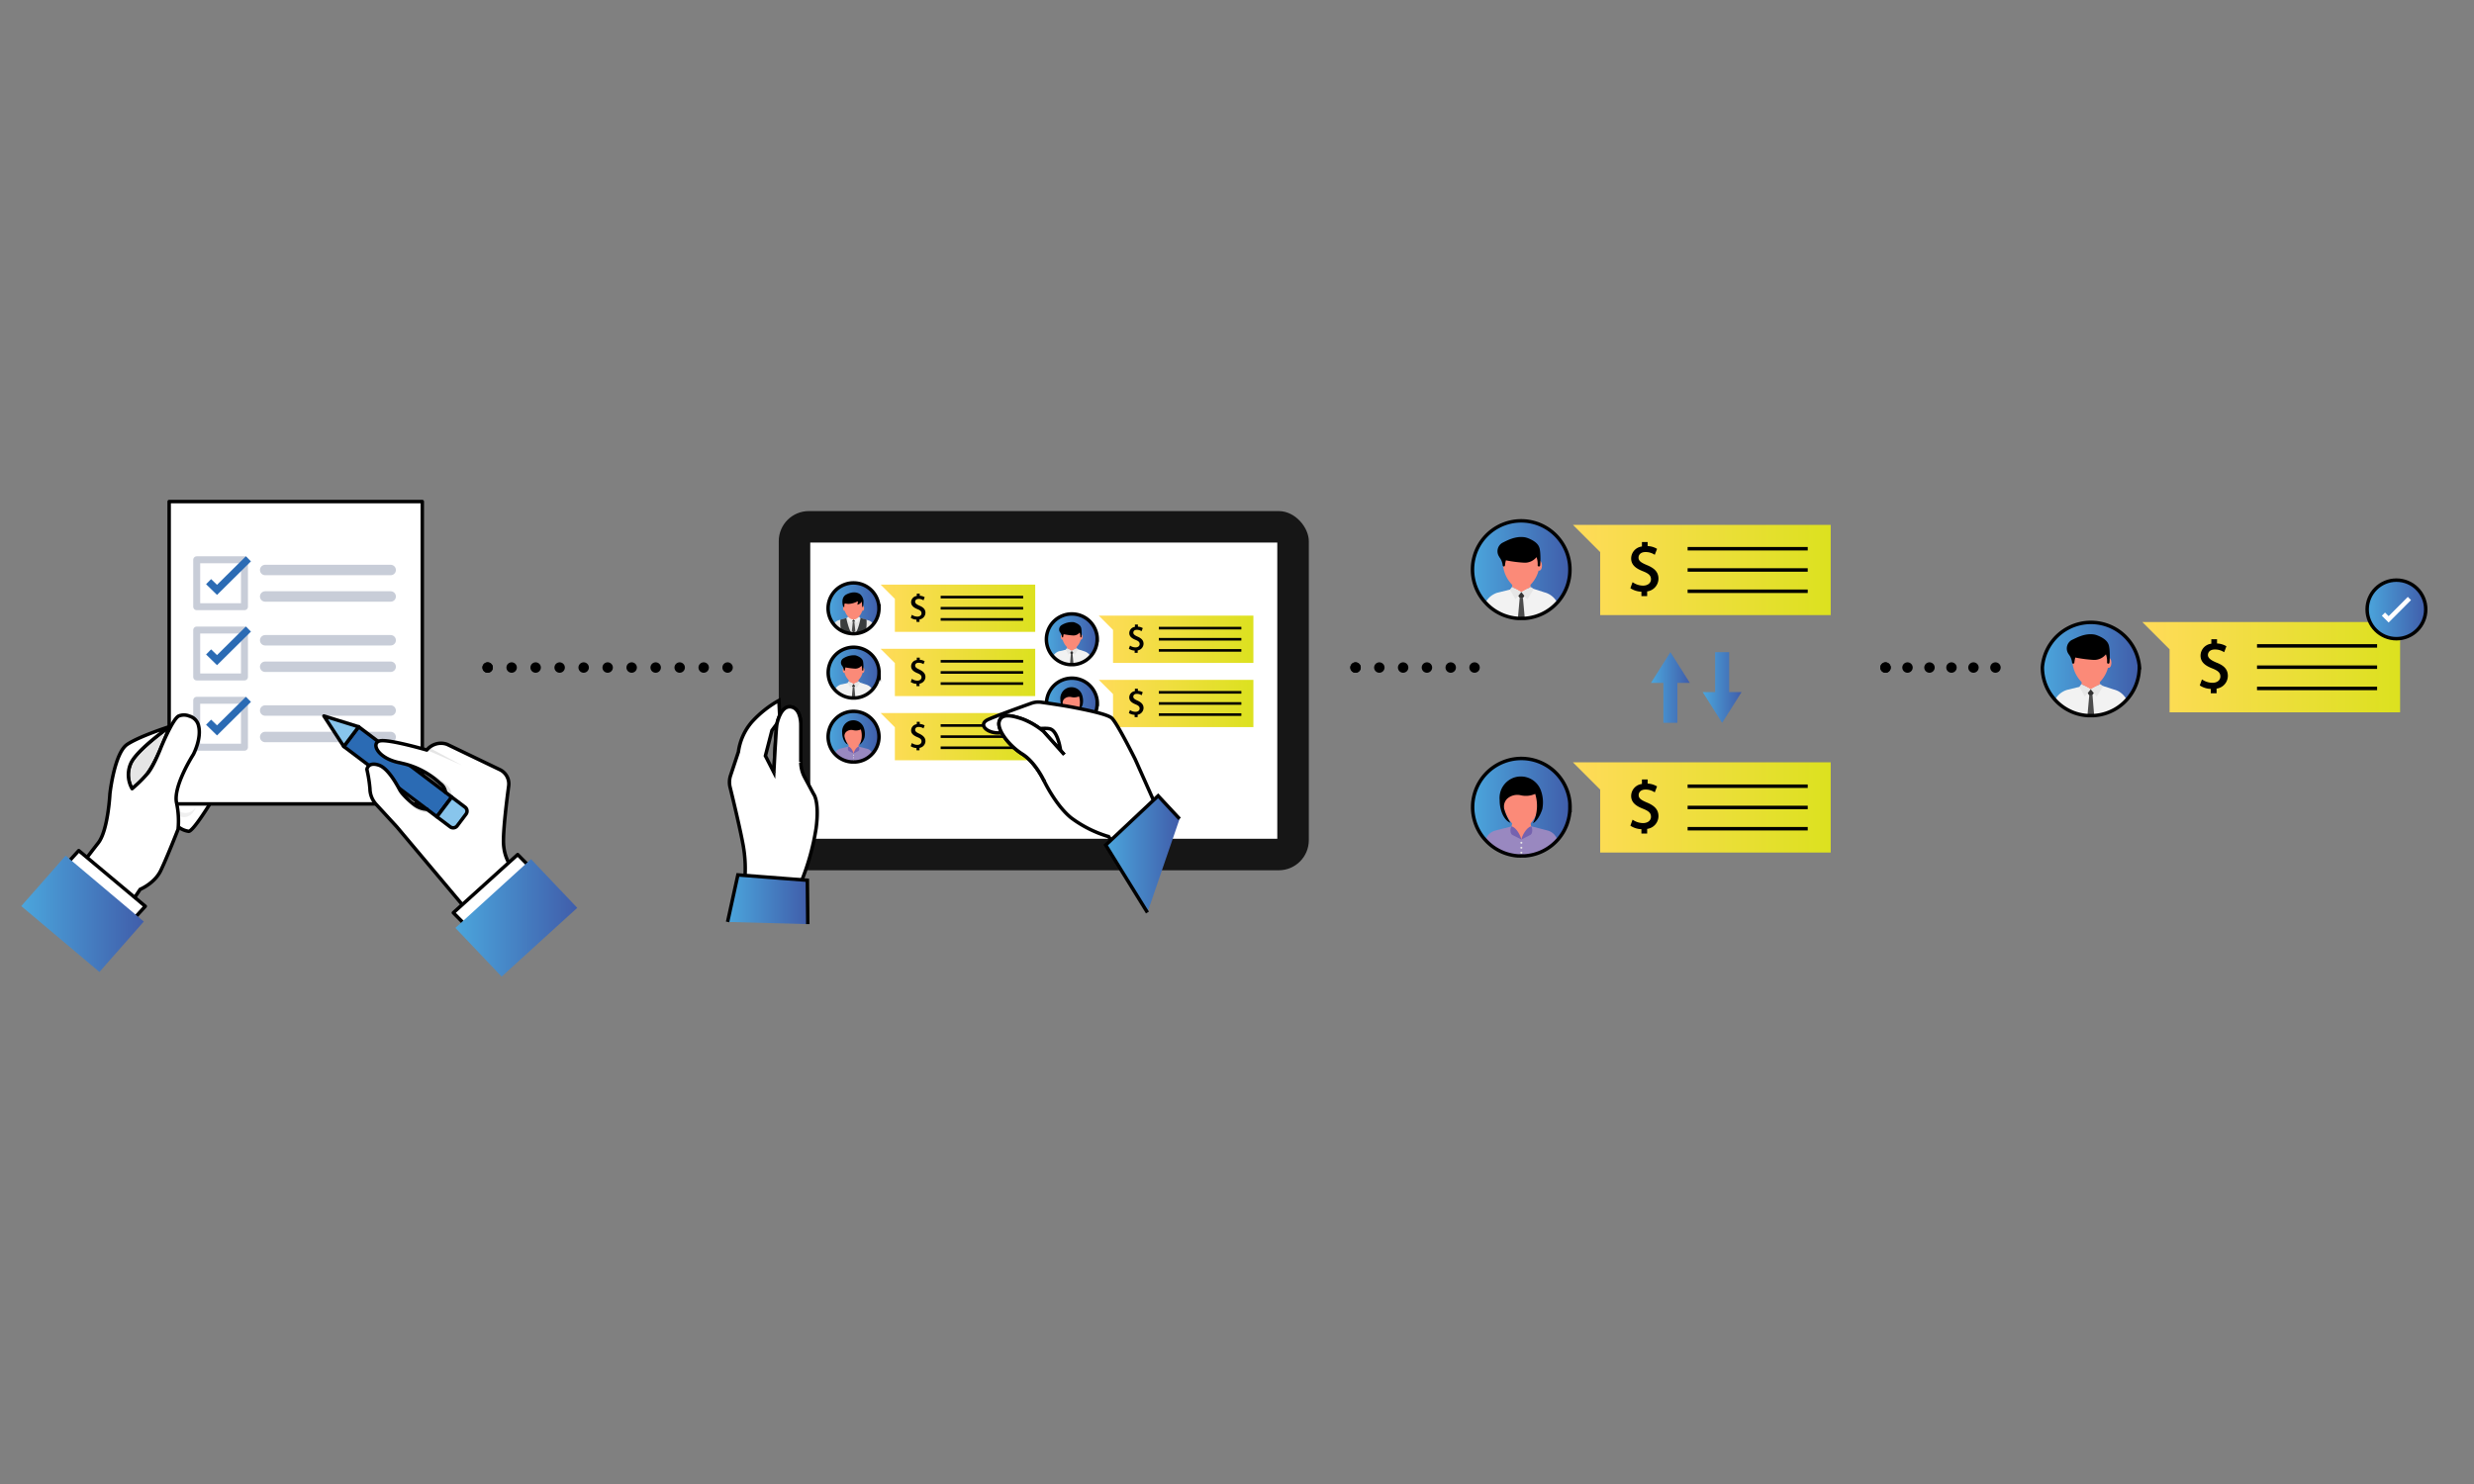 <svg id="Layer_1" data-name="Layer 1" xmlns="http://www.w3.org/2000/svg" xmlns:xlink="http://www.w3.org/1999/xlink" viewBox="0 0 711.1 426.7"><rect x="0" y="0" width="711.1" height="426.7" fill="#808080" stroke="none"/><defs><style>.cls-1,.cls-17,.cls-2,.cls-6{fill:#fff;}.cls-1,.cls-11,.cls-14,.cls-20,.cls-22,.cls-23,.cls-24,.cls-25,.cls-26,.cls-27,.cls-28,.cls-48{stroke:#000;}.cls-1,.cls-11,.cls-14,.cls-2,.cls-22,.cls-23,.cls-24,.cls-25,.cls-26,.cls-27,.cls-28,.cls-3,.cls-4,.cls-8,.cls-9{stroke-linecap:round;}.cls-1,.cls-11,.cls-14,.cls-2,.cls-3,.cls-4,.cls-8,.cls-9{stroke-linejoin:round;}.cls-17,.cls-18,.cls-2,.cls-45,.cls-46,.cls-56,.cls-8,.cls-9{stroke:#010101;}.cls-12,.cls-14,.cls-20,.cls-22,.cls-23,.cls-24,.cls-25,.cls-26,.cls-27,.cls-28,.cls-3,.cls-4,.cls-45,.cls-48,.cls-57{fill:none;}.cls-3,.cls-4{stroke:#c8cdd8;}.cls-3{stroke-width:2px;}.cls-22,.cls-23,.cls-24,.cls-25,.cls-26,.cls-27,.cls-28,.cls-4{stroke-width:3px;}.cls-5,.cls-8{fill:#2b6bb4;}.cls-11,.cls-7{fill:#e5e5e5;}.cls-9{fill:#88c5ec;}.cls-10{fill:#efefef;}.cls-13{fill:url(#New_Gradient_Swatch);}.cls-15{fill:url(#New_Gradient_Swatch-2);}.cls-16{fill:#161616;}.cls-17,.cls-18,.cls-20,.cls-22,.cls-23,.cls-24,.cls-25,.cls-26,.cls-27,.cls-28,.cls-45,.cls-46,.cls-48,.cls-56,.cls-57{stroke-miterlimit:10;}.cls-18{fill:url(#New_Gradient_Swatch-3);}.cls-19{fill:url(#linear-gradient);}.cls-20{stroke-width:0.75px;}.cls-21{fill:url(#linear-gradient-2);}.cls-23{stroke-dasharray:0 6.9;}.cls-24{stroke-dasharray:0 0 0 6.9;}.cls-25{stroke-dasharray:0 6.84;}.cls-26{stroke-dasharray:0 0 0 6.84;}.cls-27{stroke-dasharray:0 6.32;}.cls-28{stroke-dasharray:0 0 0 6.32;}.cls-29{fill:url(#linear-gradient-3);}.cls-30{fill:url(#New_Gradient_Swatch-4);}.cls-31{fill:#f2f2f2;}.cls-32{fill:#fb8a78;}.cls-33{fill:#333;}.cls-34{fill:#4d4d4d;}.cls-35{fill:#e6e6e6;}.cls-36{fill:url(#New_Gradient_Swatch-5);}.cls-37{fill:#393c3d;}.cls-38{fill:url(#New_Gradient_Swatch-6);}.cls-39{fill:#9988c0;}.cls-40{fill:#7562af;}.cls-41{fill:url(#linear-gradient-4);}.cls-42{fill:url(#linear-gradient-5);}.cls-43{fill:url(#New_Gradient_Swatch-7);}.cls-44{fill:url(#New_Gradient_Swatch-8);}.cls-46{fill:url(#New_Gradient_Swatch-9);}.cls-47{fill:url(#linear-gradient-6);}.cls-49{fill:url(#New_Gradient_Swatch-10);}.cls-50{fill:url(#linear-gradient-7);}.cls-51{fill:url(#New_Gradient_Swatch-11);}.cls-52{fill:url(#New_Gradient_Swatch-12);}.cls-53{fill:url(#New_Gradient_Swatch-13);}.cls-54{fill:url(#linear-gradient-8);}.cls-55{fill:url(#New_Gradient_Swatch-14);}.cls-56{fill:url(#New_Gradient_Swatch-15);}.cls-57{stroke:#fff;stroke-width:1.3px;}</style><linearGradient id="New_Gradient_Swatch" x1="6.11" y1="262.73" x2="41.33" y2="262.73" gradientUnits="userSpaceOnUse"><stop offset="0.01" stop-color="#4ba5dc"/><stop offset="1" stop-color="#405daa"/></linearGradient><linearGradient id="New_Gradient_Swatch-2" x1="130.89" y1="263.9" x2="165.92" y2="263.9" xlink:href="#New_Gradient_Swatch"/><linearGradient id="New_Gradient_Swatch-3" x1="209.13" y1="258.61" x2="232.18" y2="258.61" xlink:href="#New_Gradient_Swatch"/><linearGradient id="linear-gradient" x1="253.11" y1="174.87" x2="297.55" y2="174.87" gradientUnits="userSpaceOnUse"><stop offset="0.01" stop-color="#ffdb59"/><stop offset="1" stop-color="#dce11f"/></linearGradient><linearGradient id="linear-gradient-2" x1="253.11" y1="193.33" x2="297.55" y2="193.33" xlink:href="#linear-gradient"/><linearGradient id="linear-gradient-3" x1="253.11" y1="211.79" x2="297.55" y2="211.79" xlink:href="#linear-gradient"/><linearGradient id="New_Gradient_Swatch-4" x1="238.04" y1="193.33" x2="252.65" y2="193.33" xlink:href="#New_Gradient_Swatch"/><linearGradient id="New_Gradient_Swatch-5" x1="238.04" y1="174.87" x2="252.65" y2="174.87" xlink:href="#New_Gradient_Swatch"/><linearGradient id="New_Gradient_Swatch-6" x1="238.04" y1="211.79" x2="252.65" y2="211.79" xlink:href="#New_Gradient_Swatch"/><linearGradient id="linear-gradient-4" x1="315.82" y1="183.79" x2="360.26" y2="183.79" xlink:href="#linear-gradient"/><linearGradient id="linear-gradient-5" x1="315.82" y1="202.25" x2="360.26" y2="202.25" xlink:href="#linear-gradient"/><linearGradient id="New_Gradient_Swatch-7" x1="300.74" y1="183.79" x2="315.36" y2="183.79" xlink:href="#New_Gradient_Swatch"/><linearGradient id="New_Gradient_Swatch-8" x1="300.74" y1="202.25" x2="315.36" y2="202.25" xlink:href="#New_Gradient_Swatch"/><linearGradient id="New_Gradient_Swatch-9" x1="317.81" y1="245.58" x2="339.05" y2="245.58" xlink:href="#New_Gradient_Swatch"/><linearGradient id="linear-gradient-6" x1="452.11" y1="163.87" x2="526.2" y2="163.87" xlink:href="#linear-gradient"/><linearGradient id="New_Gradient_Swatch-10" x1="423.33" y1="163.87" x2="451.24" y2="163.87" xlink:href="#New_Gradient_Swatch"/><linearGradient id="linear-gradient-7" x1="452.11" y1="232.15" x2="526.2" y2="232.15" xlink:href="#linear-gradient"/><linearGradient id="New_Gradient_Swatch-11" x1="423.33" y1="232.15" x2="451.24" y2="232.15" xlink:href="#New_Gradient_Swatch"/><linearGradient id="New_Gradient_Swatch-12" x1="474.53" y1="197.66" x2="485.71" y2="197.66" xlink:href="#New_Gradient_Swatch"/><linearGradient id="New_Gradient_Swatch-13" x1="489.4" y1="197.66" x2="500.58" y2="197.66" xlink:href="#New_Gradient_Swatch"/><linearGradient id="linear-gradient-8" x1="615.77" y1="191.82" x2="689.86" y2="191.82" xlink:href="#linear-gradient"/><linearGradient id="New_Gradient_Swatch-14" x1="586.99" y1="191.82" x2="614.9" y2="191.82" xlink:href="#New_Gradient_Swatch"/><linearGradient id="New_Gradient_Swatch-15" x1="680.38" y1="175.21" x2="697.23" y2="175.21" xlink:href="#New_Gradient_Swatch"/></defs><path class="cls-1" d="M51.23,237.7a6.32,6.32,0,0,0,3,1.31c1.27,0,6.12-7.92,6.12-7.92l-11.72-4.15"/><rect class="cls-2" x="48.62" y="144.2" width="72.76" height="86.93"/><rect class="cls-3" x="56.54" y="160.94" width="13.73" height="13.49"/><line class="cls-4" x1="76.22" y1="163.88" x2="112.29" y2="163.88"/><line class="cls-4" x1="112.29" y1="171.49" x2="76.22" y2="171.49"/><line class="cls-4" x1="76.22" y1="184.08" x2="112.29" y2="184.08"/><line class="cls-4" x1="112.29" y1="191.69" x2="76.22" y2="191.69"/><line class="cls-4" x1="76.22" y1="204.28" x2="112.29" y2="204.28"/><line class="cls-4" x1="112.29" y1="211.89" x2="76.22" y2="211.89"/><polygon class="cls-5" points="72.13 161.39 62.38 171.04 59.23 167.96 60.68 166.5 62.38 168.14 70.67 159.93 72.13 161.39"/><rect class="cls-3" x="56.54" y="181.14" width="13.73" height="13.49"/><polygon class="cls-5" points="72.13 181.59 62.38 191.24 59.23 188.16 60.68 186.7 62.38 188.34 70.67 180.13 72.13 181.59"/><rect class="cls-3" x="56.54" y="201.34" width="13.73" height="13.49"/><polygon class="cls-5" points="72.13 201.79 62.38 211.44 59.23 208.36 60.68 206.9 62.38 208.54 70.67 200.34 72.13 201.79"/><path class="cls-6" d="M148.11,250.44,134.9,262.5l-20.85-24.79-5.93-6.45a6.78,6.78,0,0,1-1.78-4.38v-.06a38.85,38.85,0,0,0-.88-5.6s.26-2.27,3.4-1.25c2.55.82,5,5.19,5.89,6.85a7.23,7.23,0,0,0,.51.84c.09.14.2.27.3.4a21.78,21.78,0,0,0,3.44,3.23,6.49,6.49,0,0,0,3.36,1.35,5.08,5.08,0,0,0,4.54-1.91c2.85-3.45-.42-5.51-.42-5.51a23.11,23.11,0,0,0-10.85-5.75c-.32-.09-.64-.16-1-.23-6.23-1.34-8-5.63-5.47-6.22s13.51,2.62,13.51,2.62A5.41,5.41,0,0,1,125,214a5.14,5.14,0,0,1,3.5,0l15.19,7.29a4.53,4.53,0,0,1,2.52,4.67c-.56,4.21-1.46,11.49-1.5,15.65C144.61,247.68,148.11,250.44,148.11,250.44Z"/><path class="cls-7" d="M128.53,231.25a6.71,6.71,0,0,1-4.86,2.38,7.14,7.14,0,0,1-5-1.64,16.94,16.94,0,0,1-3.42-4.33c.09.14.2.27.3.4a21.78,21.78,0,0,0,3.44,3.23,6.49,6.49,0,0,0,3.36,1.35,5.08,5.08,0,0,0,4.54-1.91c2.85-3.45-.42-5.51-.42-5.51a23.11,23.11,0,0,0-10.85-5.75c8.33,1.78,12.45,5.94,12.45,5.94S131.55,227.6,128.53,231.25Z"/><polyline class="cls-7" points="123.35 214.96 132.84 220.07 122.7 215.64"/><rect class="cls-8" x="110.78" y="205.12" width="7.1" height="33.53" transform="translate(-131.64 179.4) rotate(-52.94)"/><polygon class="cls-9" points="98.81 214.62 93.1 205.85 93.1 205.85 103.09 208.95 98.81 214.62"/><path class="cls-9" d="M125.57,234.83l3.83,2.89a1.44,1.44,0,0,0,2-.28l2.55-3.38a1.43,1.43,0,0,0-.28-2l-3.83-2.89Z"/><path class="cls-10" d="M56.38,231.89c-1.82,4.77-5.46,2.5-5.46,2.5l.21-1.45a3.47,3.47,0,0,0,5.25-1.05Z"/><path class="cls-11" d="M37.92,226.75a8.05,8.05,0,0,1-.43-7.14c1.64-4,11.28-10.73,11.28-10.73C45.89,216.38,43,223.75,37.92,226.75Z"/><path class="cls-1" d="M54.44,205.89a4,4,0,0,0-3.14,0c-1.75,1-5,8.93-5,8.93s-2,5.24-3.81,7.47a39.46,39.46,0,0,1-4.52,4.46,8.05,8.05,0,0,1-.43-7.14c1.64-4,11.28-10.73,11.28-10.73s-8.52,2.69-12.23,5.12-5,14.23-5,14.23-.52,10.49-3.34,14.1S23.16,249,23.16,249l13.71,11.8,3.41-5.11s4.13-1.71,5.9-5.35,5-11.9,5-11.9a24.85,24.85,0,0,0-.46-7.74c-.92-4.82,4.86-13.81,4.86-13.81s2.4-4.55,1.5-8.17A3.69,3.69,0,0,0,54.44,205.89Z"/><path class="cls-12" d="M32.38,256.9a16.67,16.67,0,0,1,4.86-5.42c4.2-2.57,5.42-1.89,7.17-3.29s6.15-8.26,6.29-8.48h0l.52-1.31s-3.28,8.26-5,11.9-5.9,5.35-5.9,5.35l-3.41,5.11Z"/><polygon class="cls-1" points="37.91 264.78 18.8 248.77 22.64 244.55 41.76 260.56 37.91 264.78"/><polygon class="cls-13" points="28.58 279.44 6.11 260.51 18.86 246.01 41.33 264.95 28.58 279.44"/><path class="cls-6" d="M106.34,226.88a7.37,7.37,0,0,0,.2,1.41h9.24l-.22-.23c-.1-.13-.21-.26-.3-.4a7.23,7.23,0,0,1-.51-.84c-.86-1.66-3.34-6-5.89-6.85-3.14-1-3.4,1.25-3.4,1.25a38.85,38.85,0,0,1,.88,5.6Z"/><path class="cls-6" d="M114.66,219.24c.33.07.65.14,1,.23a27,27,0,0,1,4.13,1.39v-6c-3.45-.91-8.91-2.21-10.57-1.81C106.7,213.61,108.43,217.9,114.66,219.24Z"/><path class="cls-14" d="M128.06,227.8a3.64,3.64,0,0,0-1.58-2.58,23.11,23.11,0,0,0-10.85-5.75c-.32-.09-.64-.16-1-.23-6.23-1.34-8-5.63-5.47-6.22s13.51,2.62,13.51,2.62A5.41,5.41,0,0,1,125,214a5.14,5.14,0,0,1,3.5,0l15.19,7.29a4.53,4.53,0,0,1,2.52,4.67c-.56,4.21-1.46,11.49-1.5,15.65-.07,6.1,3.43,8.86,3.43,8.86L134.9,262.5l-20.85-24.79-5.93-6.45a6.78,6.78,0,0,1-1.78-4.38v-.06a38.85,38.85,0,0,0-.88-5.6s.26-2.27,3.4-1.25c2.55.82,5,5.19,5.89,6.85a7.23,7.23,0,0,0,.51.84c.09.14.2.27.3.4a21.78,21.78,0,0,0,3.44,3.23,6.49,6.49,0,0,0,3.36,1.35l.34,0"/><polygon class="cls-1" points="134.3 266.48 152.8 249.76 148.8 245.69 130.3 262.42 134.3 266.48"/><polygon class="cls-15" points="144.18 280.78 165.92 261.01 152.63 247.01 130.89 266.78 144.18 280.78"/><rect class="cls-16" x="223.84" y="146.94" width="152.35" height="103.27" rx="8.64"/><rect class="cls-6" x="257.43" y="131.46" width="85.16" height="134.24" transform="translate(498.59 -101.44) rotate(90)"/><path class="cls-17" d="M231.28,223.47a9.31,9.31,0,0,1-1.1-4.39V208.69s.23-4.73-2.62-5.42-4.05,3.77-4.28,5.08-.86,13.69-.86,13.69L220,217.31l1.88-7.3,2.28-3.08-.28-5.54a30.54,30.54,0,0,0-7.76,6.16,16.5,16.5,0,0,0-3.88,8.62L210,222.91a6.07,6.07,0,0,0-.15,3.43c.89,3.61,2.9,12,3.74,16.59a37.91,37.91,0,0,1,.4,10.83h16.21a69.05,69.05,0,0,0,4.38-15.68c1-7.82-.74-9.82-.74-9.82Z"/><path class="cls-17" d="M230.18,219.08V208.69s.23-4.73-2.62-5.42-4.05,3.77-4.28,5.08-.86,13.69-.86,13.69"/><polyline class="cls-18" points="209.13 265.06 212.09 251.54 232.06 253.08 232.18 265.69"/><polygon class="cls-19" points="297.55 181.67 257.21 181.67 257.21 172.18 253.11 168.08 297.55 168.08 297.55 181.67"/><line class="cls-20" x1="270.37" y1="171.67" x2="294.09" y2="171.67"/><line class="cls-20" x1="270.37" y1="174.87" x2="294.09" y2="174.87"/><line class="cls-20" x1="270.37" y1="178.08" x2="294.09" y2="178.08"/><path d="M266,176.2a2,2,0,0,1-1.71,1.9v.7h-.86v-.65a3.22,3.22,0,0,1-1.6-.49l-.06,0,.32-.89.11.06a2.79,2.79,0,0,0,1.48.45c.7,0,1.19-.4,1.19-.95s-.34-.86-1.15-1.19-1.84-.87-1.84-2a1.83,1.83,0,0,1,1.63-1.8v-.68h.85v.62a3.08,3.08,0,0,1,1.35.38l.07.05-.34.89-.09-.06a2.49,2.49,0,0,0-1.31-.35c-.77,0-1,.45-1,.82s.3.73,1.27,1.14C265.47,174.64,266,175.25,266,176.2Z"/><polygon class="cls-21" points="297.55 200.13 257.21 200.13 257.21 190.64 253.11 186.54 297.55 186.54 297.55 200.13"/><line class="cls-20" x1="270.37" y1="190.13" x2="294.09" y2="190.13"/><line class="cls-20" x1="270.37" y1="193.33" x2="294.09" y2="193.33"/><line class="cls-20" x1="270.37" y1="196.53" x2="294.09" y2="196.53"/><line class="cls-22" x1="140.16" y1="191.92" x2="140.16" y2="191.92"/><line class="cls-23" x1="140.16" y1="191.92" x2="142.61" y2="191.92"/><line class="cls-24" x1="147.06" y1="191.92" x2="205.68" y2="191.92"/><line class="cls-22" x1="209.13" y1="191.92" x2="209.13" y2="191.92"/><line class="cls-22" x1="389.62" y1="191.92" x2="389.62" y2="191.92"/><line class="cls-25" x1="389.62" y1="191.92" x2="392.04" y2="191.92"/><line class="cls-26" x1="396.46" y1="191.92" x2="420.41" y2="191.92"/><line class="cls-22" x1="423.83" y1="191.92" x2="423.83" y2="191.92"/><line class="cls-22" x1="541.95" y1="191.92" x2="541.95" y2="191.92"/><line class="cls-27" x1="541.95" y1="191.92" x2="544.11" y2="191.92"/><line class="cls-28" x1="548.27" y1="191.92" x2="570.39" y2="191.92"/><line class="cls-22" x1="573.55" y1="191.92" x2="573.55" y2="191.92"/><path d="M266,194.66a2,2,0,0,1-1.71,1.9v.7h-.86v-.65a3.22,3.22,0,0,1-1.6-.49l-.06-.05.32-.89.11.06a2.79,2.79,0,0,0,1.48.45c.7,0,1.19-.4,1.19-.95s-.34-.86-1.15-1.19-1.84-.87-1.84-2a1.83,1.83,0,0,1,1.63-1.8v-.68h.85v.62a3,3,0,0,1,1.35.38l.07,0-.34.89-.09-.06a2.49,2.49,0,0,0-1.31-.35c-.77,0-1,.44-1,.82s.3.73,1.27,1.14C265.47,193.1,266,193.71,266,194.66Z"/><polygon class="cls-29" points="297.55 218.59 257.21 218.59 257.21 209.1 253.11 205 297.55 205 297.55 218.59"/><line class="cls-20" x1="270.37" y1="208.59" x2="294.09" y2="208.59"/><line class="cls-20" x1="270.37" y1="211.79" x2="294.09" y2="211.79"/><line class="cls-20" x1="270.37" y1="214.99" x2="294.09" y2="214.99"/><path d="M266,213.12a2,2,0,0,1-1.71,1.9v.7h-.86v-.65a3.32,3.32,0,0,1-1.6-.49l-.06-.05.32-.89.11.06a2.79,2.79,0,0,0,1.48.45c.7,0,1.19-.4,1.19-1s-.34-.86-1.15-1.2-1.84-.86-1.84-1.94a1.83,1.83,0,0,1,1.63-1.8v-.68h.85v.62a3,3,0,0,1,1.35.38l.07,0-.34.89-.09-.06a2.49,2.49,0,0,0-1.31-.35c-.77,0-1,.44-1,.82s.3.73,1.27,1.14C265.47,211.56,266,212.17,266,213.12Z"/><path class="cls-30" d="M252.65,193.33A7.27,7.27,0,0,1,251,198a3.48,3.48,0,0,1-.26.3,7.5,7.5,0,0,1-1.81,1.45,7.32,7.32,0,0,1-3.08.92l-.22,0h-.82a7.29,7.29,0,0,1-3.07-.93,7,7,0,0,1-1.81-1.45l-.26-.3a7.31,7.31,0,1,1,13-4.61Z"/><path class="cls-31" d="M250.75,198.25a7.5,7.5,0,0,1-1.81,1.45,7.32,7.32,0,0,1-3.08.92l-.22,0h-.82a7.29,7.29,0,0,1-3.07-.93,7,7,0,0,1-1.81-1.45A3.14,3.14,0,0,1,241.2,197a3.3,3.3,0,0,1,.43-.19l.21-.06.15,0,2.1-.5h3.1l1.51.48.15.05.2.06.44.19A3,3,0,0,1,250.75,198.25Z"/><polygon class="cls-32" points="244.15 194.9 245.34 195.39 246.54 194.9 246.76 195.89 245.34 196.67 243.93 195.89 244.15 194.9"/><polygon class="cls-33" points="245.58 197.54 245.1 197.54 244.48 196.67 246.2 196.67 245.58 197.54"/><path class="cls-34" d="M245.86,200.62l-.22,0h-.82l.28-3.08h.48Z"/><polygon class="cls-35" points="243.93 195.89 245.34 196.67 244.46 197.76 243.62 196.3 243.93 195.89"/><polygon class="cls-35" points="246.76 195.89 245.34 196.67 246.23 197.76 247.22 196.2 246.76 195.89"/><ellipse class="cls-32" cx="242.65" cy="192.68" rx="0.43" ry="0.76"/><ellipse class="cls-32" cx="248.02" cy="192.68" rx="0.43" ry="0.76"/><path class="cls-32" d="M248.1,192.2a4.8,4.8,0,0,1-1.49,3.46,2,2,0,0,1-1.28.53,2,2,0,0,1-1.26-.52,4.79,4.79,0,0,1-1.5-3.47,2.53,2.53,0,0,1,0-.28,3.73,3.73,0,0,1,3.31-1.14,4.51,4.51,0,0,0,1.89,0A3.31,3.31,0,0,1,248.1,192.2Z"/><path d="M242,191.37a2.33,2.33,0,0,1,.52,1.28.18.18,0,0,0,.18.15h0a.17.17,0,0,0,.17-.15,4,4,0,0,1,.14-.77,19.41,19.41,0,0,0,2.79.36,2.27,2.27,0,0,0,1.82-.84,3,3,0,0,1,.17,1.23.17.17,0,0,0,.17.17h0a.16.16,0,0,0,.17-.15,10.69,10.69,0,0,0,0-2.07c-.08-.47,0-1.33-1.89-2.06a2.3,2.3,0,0,0-.45-.12,5.7,5.7,0,0,0-3.34.84,1.46,1.46,0,0,0-.46,2.12Z"/><path class="cls-36" d="M252.65,174.87a7.32,7.32,0,0,1-3.71,6.37,7.35,7.35,0,0,1-3.3.94H245a7.3,7.3,0,0,1-5.36-2.69,7.31,7.31,0,1,1,13-4.61Z"/><path class="cls-35" d="M251,179.49a7.29,7.29,0,0,1-5.37,2.69H245a7.3,7.3,0,0,1-5.36-2.69,2.27,2.27,0,0,1,1.38-1.16l.52-.15,1.71-.48h0l.28-.08h3.48l.27.08h0l.25.07,1.46.42.52.14A2.28,2.28,0,0,1,251,179.49Z"/><path class="cls-37" d="M245,182.17a7.1,7.1,0,0,1-3.29-.94,16.19,16.19,0,0,1-.17-3.06h0l1.71-.47h0S244.06,181.67,245,182.17Z"/><path class="cls-37" d="M248.94,181.24a7.35,7.35,0,0,1-3.3.94c1-.5,1.72-4.5,1.72-4.5h0l.25.07,1.46.4h0A17,17,0,0,1,248.94,181.24Z"/><polygon class="cls-33" points="245.57 178.8 245.12 178.8 244.55 177.99 246.14 177.99 245.57 178.8"/><polygon class="cls-34" points="245.12 178.8 245.57 178.8 245.85 181.41 245.34 181.85 244.84 181.41 245.12 178.8"/><polygon class="cls-31" points="243.77 177.26 245.35 178.1 244.42 179.08 243.49 177.63 243.77 177.26"/><polygon class="cls-31" points="246.92 177.26 245.35 178.1 246.27 179.08 247.2 177.63 246.92 177.26"/><ellipse class="cls-32" cx="242.74" cy="174.89" rx="0.42" ry="0.74"/><ellipse class="cls-32" cx="247.94" cy="174.89" rx="0.42" ry="0.74"/><path class="cls-32" d="M248,174.41a4.33,4.33,0,0,1-1.44,3.2,1.81,1.81,0,0,1-2.47,0,4.36,4.36,0,0,1-1.45-3.21c0-.09-.1-.81-.09-.9a4.84,4.84,0,0,1,3.62-1,4.23,4.23,0,0,0,1.62.1A5.1,5.1,0,0,1,248,174.41Z"/><path d="M242.72,174.47a1.61,1.61,0,0,1,.1-1s.16.09,1,.16a5.91,5.91,0,0,0,2.72-.77,1.66,1.66,0,0,1-.15,1,1.81,1.81,0,0,0,1.28-.89,11.9,11.9,0,0,1,.16,1.53h.22a10.68,10.68,0,0,0,.15-1.64,3,3,0,0,0-.95-2c-.55-.4-1.83-1-3.88,0-1.78.84-1.15,3.07-1,3.64Z"/><path class="cls-32" d="M244.49,176.88s0,0,0,0Z"/><path class="cls-38" d="M252.65,211.79a7.27,7.27,0,0,1-1.64,4.62,3.15,3.15,0,0,1-.25.28h0a7.18,7.18,0,0,1-4.89,2.38H245l-.22,0a7.14,7.14,0,0,1-3.07-.92,7,7,0,0,1-1.81-1.45v0a3.33,3.33,0,0,1-.25-.28,7.31,7.31,0,1,1,13-4.61Z"/><path class="cls-39" d="M250.76,216.69h0a7.18,7.18,0,0,1-4.89,2.38H245l-.22,0a7.14,7.14,0,0,1-3.07-.92,7,7,0,0,1-1.81-1.45v0a2.12,2.12,0,0,1,1.48-1.42l.61-.15.51-.14,1.34-.34h2.95l1.34.34.51.14.61.15A2.11,2.11,0,0,1,250.76,216.69Z"/><polygon class="cls-32" points="244.09 213.54 245.34 214.07 246.59 213.54 246.82 214.62 245.34 216.62 243.87 214.62 244.09 213.54"/><path class="cls-40" d="M245.34,216.62l-1.26-.65c-.44-.12-.48-1-.21-1.35C244.58,214.81,245.24,216,245.34,216.62Z"/><path class="cls-40" d="M245.34,216.62l1.27-.65c.44-.12.48-1,.21-1.35C246.11,214.81,245.45,216,245.34,216.62Z"/><path class="cls-32" d="M248.07,210.75a5.07,5.07,0,0,1-1.47,3.58,1.74,1.74,0,0,1-2.52,0,5.12,5.12,0,0,1-1.48-3.6c0-.1,0-.2,0-.3a3.62,3.62,0,0,1,3.27-1.18,4.09,4.09,0,0,0,1.87,0A3.58,3.58,0,0,1,248.07,210.75Z"/><path d="M248.5,212a4.09,4.09,0,0,1-1.41,2.14,6,6,0,0,0,.34-4.42,3.5,3.5,0,0,1-2.22.2,2.24,2.24,0,0,0-2,.51,1.65,1.65,0,0,0-.45,1.57,8.17,8.17,0,0,0,.93,2.06c-1-.4-1.63-2-1.62-3.39a3.24,3.24,0,0,1,2.39-3.49,3.5,3.5,0,0,1,1.17-.08,3.22,3.22,0,0,1,2.65,2.1A5.18,5.18,0,0,1,248.5,212Z"/><circle class="cls-35" cx="245.34" cy="217.11" r="0.15"/><circle class="cls-35" cx="245.34" cy="217.86" r="0.15"/><circle class="cls-35" cx="245.34" cy="218.6" r="0.15"/><polygon class="cls-41" points="360.26 190.59 319.92 190.59 319.92 181.1 315.82 177 360.26 177 360.26 190.59"/><line class="cls-20" x1="333.08" y1="180.59" x2="356.8" y2="180.59"/><line class="cls-20" x1="333.08" y1="183.79" x2="356.8" y2="183.79"/><line class="cls-20" x1="333.08" y1="186.99" x2="356.8" y2="186.99"/><path d="M328.69,185.12A2,2,0,0,1,327,187v.7h-.87v-.66a3.25,3.25,0,0,1-1.6-.48l-.06-.05.33-.9.11.07a2.73,2.73,0,0,0,1.48.44c.7,0,1.18-.39,1.18-.95s-.33-.85-1.15-1.19-1.83-.86-1.83-1.94a1.83,1.83,0,0,1,1.62-1.81v-.67h.86v.62a2.87,2.87,0,0,1,1.35.38l.06,0-.34.88-.09,0a2.42,2.42,0,0,0-1.3-.36c-.77,0-1,.45-1,.83s.29.73,1.27,1.14C328.17,183.56,328.69,184.17,328.69,185.12Z"/><polygon class="cls-42" points="360.26 209.04 319.92 209.04 319.92 199.56 315.82 195.46 360.26 195.46 360.26 209.04"/><line class="cls-20" x1="333.08" y1="199.05" x2="356.8" y2="199.05"/><line class="cls-20" x1="333.08" y1="202.25" x2="356.8" y2="202.25"/><line class="cls-20" x1="333.08" y1="205.45" x2="356.8" y2="205.45"/><path d="M328.69,203.58a2,2,0,0,1-1.7,1.9v.7h-.87v-.66a3.25,3.25,0,0,1-1.6-.48l-.06,0,.33-.9.11.07a2.73,2.73,0,0,0,1.48.44c.7,0,1.18-.39,1.18-.95s-.33-.85-1.15-1.19-1.83-.86-1.83-2a1.83,1.83,0,0,1,1.62-1.8V198h.86v.62a2.87,2.87,0,0,1,1.35.38l.06,0-.34.89-.09-.05a2.42,2.42,0,0,0-1.3-.36c-.77,0-1,.45-1,.83s.29.73,1.27,1.14C328.17,202,328.69,202.63,328.69,203.58Z"/><path class="cls-43" d="M315.36,183.79a7.33,7.33,0,0,1-1.64,4.62,3.58,3.58,0,0,1-.26.29,7,7,0,0,1-1.81,1.45,7.24,7.24,0,0,1-3.08.93h-.82l-.22,0a7.18,7.18,0,0,1-3.08-.92,7,7,0,0,1-1.8-1.45l-.26-.3a7.31,7.31,0,1,1,13-4.61Z"/><path class="cls-31" d="M313.46,188.7a7,7,0,0,1-1.81,1.45,7.24,7.24,0,0,1-3.08.93h-.82l-.22,0a7.18,7.18,0,0,1-3.08-.92,7,7,0,0,1-1.8-1.45,3,3,0,0,1,1.26-1.27,3.3,3.3,0,0,1,.43-.19l.2-.06.16,0,2.1-.51h3.09l1.51.49.16.05.2.06.44.19A3.14,3.14,0,0,1,313.46,188.7Z"/><polygon class="cls-32" points="306.85 185.36 308.05 185.84 309.25 185.36 309.46 186.35 308.05 187.13 306.64 186.35 306.85 185.36"/><path class="cls-33" d="M308.29,188a.42.42,0,0,1-.49,0l-.61-.88h1.72Z"/><path class="cls-34" d="M308.57,191.08h-.82l-.22,0,.27-3.07h.49Z"/><polygon class="cls-35" points="306.64 186.35 308.05 187.13 307.16 188.22 306.32 186.76 306.64 186.35"/><polygon class="cls-35" points="309.46 186.35 308.05 187.13 308.94 188.22 309.93 186.66 309.46 186.35"/><ellipse class="cls-32" cx="305.36" cy="183.14" rx="0.43" ry="0.76"/><ellipse class="cls-32" cx="310.72" cy="183.14" rx="0.43" ry="0.76"/><path class="cls-32" d="M310.81,182.66a4.84,4.84,0,0,1-1.49,3.46,1.81,1.81,0,0,1-2.55,0,4.79,4.79,0,0,1-1.5-3.47c0-.1,0-.19,0-.29a3.74,3.74,0,0,1,3.32-1.13,4.52,4.52,0,0,0,1.89,0A3.31,3.31,0,0,1,310.81,182.66Z"/><path d="M304.72,181.83a2.48,2.48,0,0,1,.52,1.28.17.17,0,0,0,.17.15h0a.16.16,0,0,0,.17-.15,4.77,4.77,0,0,1,.15-.77,19.41,19.41,0,0,0,2.79.36,2.28,2.28,0,0,0,1.81-.84,3,3,0,0,1,.18,1.23.17.17,0,0,0,.17.17h0a.17.17,0,0,0,.17-.16,10.6,10.6,0,0,0,0-2.06c-.08-.47,0-1.34-1.9-2.06a2.4,2.4,0,0,0-.44-.12,5.7,5.7,0,0,0-3.34.84,1.47,1.47,0,0,0-.47,2.12Z"/><path class="cls-44" d="M315.36,202.25a7.33,7.33,0,0,1-1.64,4.62c-.08.09-.16.19-.25.28h0a7,7,0,0,1-1.81,1.45,7.24,7.24,0,0,1-3.08.93h-.82l-.22,0a7.18,7.18,0,0,1-3.08-.92,7,7,0,0,1-1.8-1.45s0,0,0,0a2.18,2.18,0,0,1-.25-.28,7.31,7.31,0,1,1,13-4.61Z"/><path class="cls-39" d="M313.47,207.15h0a7,7,0,0,1-1.81,1.45,7.24,7.24,0,0,1-3.08.93h-.82l-.22,0a7.18,7.18,0,0,1-3.08-.92,7,7,0,0,1-1.8-1.45s0,0,0,0a2.12,2.12,0,0,1,1.48-1.42l.6-.15.52-.14,1.34-.35h2.94l1.34.35.52.14.6.15A2.11,2.11,0,0,1,313.47,207.15Z"/><polygon class="cls-32" points="306.8 204 308.05 204.53 309.3 204 309.52 205.08 308.05 207.08 306.58 205.08 306.8 204"/><path class="cls-40" d="M308.05,207.08l-1.27-.65c-.43-.13-.48-1-.2-1.35C307.28,205.27,308,206.5,308.05,207.08Z"/><path class="cls-40" d="M308.05,207.08l1.27-.65c.44-.13.48-1,.2-1.35C308.82,205.27,308.15,206.5,308.05,207.08Z"/><path class="cls-32" d="M310.78,201.2a5.13,5.13,0,0,1-1.47,3.59,1.73,1.73,0,0,1-2.52,0,5.09,5.09,0,0,1-1.49-3.6c0-.1,0-.19,0-.29a3.63,3.63,0,0,1,3.28-1.18,4.1,4.1,0,0,0,1.87,0A3.57,3.57,0,0,1,310.78,201.2Z"/><path d="M311.21,202.49a4.16,4.16,0,0,1-1.41,2.14,6.08,6.08,0,0,0,.34-4.42,3.5,3.5,0,0,1-2.22.2,2.27,2.27,0,0,0-2,.51,1.69,1.69,0,0,0-.45,1.56,8,8,0,0,0,.94,2.07c-1.05-.4-1.64-2-1.62-3.39a3.23,3.23,0,0,1,2.38-3.49,3.28,3.28,0,0,1,1.17-.08,3.2,3.2,0,0,1,2.65,2.1A5.25,5.25,0,0,1,311.21,202.49Z"/><circle class="cls-35" cx="308.05" cy="207.57" r="0.15"/><circle class="cls-35" cx="308.05" cy="208.31" r="0.15"/><circle class="cls-35" cx="308.05" cy="209.06" r="0.15"/><path class="cls-45" d="M252.65,193.33A7.27,7.27,0,0,1,251,198a3.48,3.48,0,0,1-.26.3,7.5,7.5,0,0,1-1.81,1.45,7.32,7.32,0,0,1-3.08.92l-.22,0h-.82a7.29,7.29,0,0,1-3.07-.93,7,7,0,0,1-1.81-1.45l-.26-.3a7.31,7.31,0,1,1,13-4.61Z"/><path class="cls-45" d="M252.65,174.87a7.32,7.32,0,0,1-3.71,6.37,7.35,7.35,0,0,1-3.3.94H245a7.3,7.3,0,0,1-5.36-2.69,7.31,7.31,0,1,1,13-4.61Z"/><path class="cls-45" d="M252.65,211.79a7.27,7.27,0,0,1-1.64,4.62,3.15,3.15,0,0,1-.25.28h0a7.18,7.18,0,0,1-4.89,2.38H245l-.22,0a7.14,7.14,0,0,1-3.07-.92,7,7,0,0,1-1.81-1.45v0a3.33,3.33,0,0,1-.25-.28,7.31,7.31,0,1,1,13-4.61Z"/><path class="cls-45" d="M315.36,183.79a7.33,7.33,0,0,1-1.64,4.62,3.58,3.58,0,0,1-.26.29,7,7,0,0,1-1.81,1.45,7.24,7.24,0,0,1-3.08.93h-.82l-.22,0a7.18,7.18,0,0,1-3.08-.92,7,7,0,0,1-1.8-1.45l-.26-.3a7.31,7.31,0,1,1,13-4.61Z"/><path class="cls-45" d="M315.36,202.25a7.33,7.33,0,0,1-1.64,4.62c-.08.09-.16.19-.25.28h0a7,7,0,0,1-1.81,1.45,7.24,7.24,0,0,1-3.08.93h-.82l-.22,0a7.18,7.18,0,0,1-3.08-.92,7,7,0,0,1-1.8-1.45s0,0,0,0a2.18,2.18,0,0,1-.25-.28,7.31,7.31,0,1,1,13-4.61Z"/><path class="cls-17" d="M321.36,244.53l-2.71-4a34.28,34.28,0,0,1-10.84-5.45c-4.44-3.66-7.67-10.49-7.67-10.49s-2.46-5.39-6.29-7.79-7.31-6.95-6.65-9.34,3.53-1.8,6.71-.72a21.72,21.72,0,0,1,6,3.53l6,6.71-1.06-1.18s-.68-5.35-2.89-6.19-12.65,1.38-15.7,1.08-5-2.57-2.22-3.83c2.2-1,9.38-3.58,12.41-4.67a6,6,0,0,1,2.82-.29c2.2.31,6.42.93,9.28,1.48,4.12.8,9.48,1.92,10.92,3s6.83,11.94,6.83,11.94l5.43,12.18"/><path class="cls-17" d="M300.14,224.58s-2.46-5.39-6.29-7.79-7.31-6.95-6.65-9.34,3.53-1.8,6.71-.72a21.72,21.72,0,0,1,6,3.53l6,6.71"/><polyline class="cls-46" points="339.05 235.43 332.88 228.8 317.81 242.97 329.81 262.35"/><polygon class="cls-47" points="526.2 176.84 459.94 176.84 459.94 158.73 452.11 150.9 526.2 150.9 526.2 176.84"/><line class="cls-48" x1="485.07" y1="157.76" x2="519.59" y2="157.76"/><line class="cls-48" x1="485.07" y1="163.87" x2="519.59" y2="163.87"/><line class="cls-48" x1="485.07" y1="169.99" x2="519.59" y2="169.99"/><path d="M476.69,166.4a3.72,3.72,0,0,1-3.25,3.63v1.35h-1.65v-1.26a6.14,6.14,0,0,1-3.05-.93l-.12-.09.62-1.71.21.12a5.15,5.15,0,0,0,2.83.86c1.33,0,2.26-.76,2.26-1.82s-.64-1.64-2.2-2.27c-1.82-.71-3.5-1.66-3.5-3.72a3.5,3.5,0,0,1,3.1-3.44v-1.29h1.64V157a5.57,5.57,0,0,1,2.57.72l.13.09-.65,1.69-.18-.1a4.66,4.66,0,0,0-2.49-.68c-1.46,0-2,.86-2,1.58,0,.89.56,1.39,2.42,2.17C475.7,163.42,476.69,164.59,476.69,166.4Z"/><path class="cls-49" d="M451.24,163.87a13.94,13.94,0,0,1-3.14,8.82c-.15.19-.32.38-.49.56a13.9,13.9,0,0,1-9.34,4.54l-.42,0h-.56a5.82,5.82,0,0,1-.59,0,3,3,0,0,1-.42,0,13.85,13.85,0,0,1-9.32-4.54c-.17-.18-.33-.37-.49-.56a14,14,0,1,1,24.77-8.81Z"/><path class="cls-31" d="M447.61,173.25a13.9,13.9,0,0,1-9.34,4.54l-.42,0h-.56a5.82,5.82,0,0,1-.59,0,3,3,0,0,1-.42,0,13.85,13.85,0,0,1-9.32-4.54,5.83,5.83,0,0,1,2.41-2.41,5.44,5.44,0,0,1,.82-.37,3,3,0,0,1,.4-.11l.29-.07,4-1h5.91l2.88.93.3.1a2.38,2.38,0,0,1,.38.11,6.3,6.3,0,0,1,.84.37A5.85,5.85,0,0,1,447.61,173.25Z"/><polygon class="cls-32" points="434.99 166.87 437.28 167.79 439.57 166.87 439.98 168.75 437.28 170.24 434.59 168.75 434.99 166.87"/><path class="cls-33" d="M437.74,171.91a.81.81,0,0,1-.93,0l-1.18-1.67h3.29Z"/><path class="cls-34" d="M438.27,177.79l-.42,0h-.56a5.82,5.82,0,0,1-.59,0,3,3,0,0,1-.42,0l.53-5.87h.93Z"/><polygon class="cls-35" points="434.59 168.75 437.28 170.24 435.59 172.32 433.99 169.54 434.59 168.75"/><polygon class="cls-35" points="439.98 168.75 437.28 170.24 438.98 172.32 440.87 169.35 439.98 168.75"/><ellipse class="cls-32" cx="442.38" cy="162.62" rx="0.83" ry="1.45"/><path class="cls-32" d="M442.54,161.71a9.19,9.19,0,0,1-2.83,6.61,3.74,3.74,0,0,1-2.45,1,3.79,3.79,0,0,1-2.42-1,9.17,9.17,0,0,1-2.86-6.63c0-.18,0-.37,0-.54a7.12,7.12,0,0,1,6.32-2.18,8.62,8.62,0,0,0,3.61-.07A6.27,6.27,0,0,1,442.54,161.71Z"/><path d="M430.92,160.13a4.67,4.67,0,0,1,1,2.43.33.33,0,0,0,.32.3h0a.33.33,0,0,0,.33-.29,9.11,9.11,0,0,1,.27-1.47,36.52,36.52,0,0,0,5.34.68,4.3,4.3,0,0,0,3.46-1.6,5.74,5.74,0,0,1,.33,2.35.33.33,0,0,0,.33.33h.05a.33.33,0,0,0,.33-.3,21.47,21.47,0,0,0,0-3.95c-.16-.9,0-2.54-3.62-3.93a5.06,5.06,0,0,0-.85-.22c-2.7-.39-5.07.95-6.38,1.6a2.8,2.8,0,0,0-.89,4.05Z"/><path class="cls-45" d="M451.24,163.87a13.94,13.94,0,0,1-3.14,8.82c-.15.19-.32.38-.49.56a13.9,13.9,0,0,1-9.34,4.54l-.42,0h-.56a5.82,5.82,0,0,1-.59,0,3,3,0,0,1-.42,0,13.85,13.85,0,0,1-9.32-4.54c-.17-.18-.33-.37-.49-.56a14,14,0,1,1,24.77-8.81Z"/><polygon class="cls-50" points="526.2 245.12 459.94 245.12 459.94 227.01 452.11 219.18 526.2 219.18 526.2 245.12"/><line class="cls-48" x1="485.07" y1="226.04" x2="519.59" y2="226.04"/><line class="cls-48" x1="485.07" y1="232.15" x2="519.59" y2="232.15"/><line class="cls-48" x1="485.07" y1="238.26" x2="519.59" y2="238.26"/><path d="M476.69,234.68a3.72,3.72,0,0,1-3.25,3.63v1.35h-1.65V238.4a6.14,6.14,0,0,1-3.05-.93l-.12-.09.62-1.71.21.12a5.22,5.22,0,0,0,2.83.85c1.33,0,2.26-.75,2.26-1.81s-.64-1.64-2.2-2.27c-1.82-.71-3.5-1.66-3.5-3.72a3.5,3.5,0,0,1,3.1-3.44v-1.29h1.64v1.18a5.7,5.7,0,0,1,2.57.73l.13.09-.65,1.69-.18-.1A4.66,4.66,0,0,0,473,227c-1.46,0-2,.86-2,1.58,0,.89.56,1.39,2.42,2.17C475.7,231.7,476.69,232.87,476.69,234.68Z"/><path class="cls-51" d="M451.24,232.15A13.89,13.89,0,0,1,448.1,241a6.19,6.19,0,0,1-.47.55l0,0a13.85,13.85,0,0,1-9.34,4.53c-.14,0-.28,0-.42,0h-.56a5.82,5.82,0,0,1-.59,0l-.42,0a13.85,13.85,0,0,1-9.32-4.54l0,0c-.17-.17-.32-.35-.47-.53a14,14,0,1,1,24.77-8.81Z"/><path class="cls-39" d="M447.63,241.51l0,0a13.85,13.85,0,0,1-9.34,4.53c-.14,0-.28,0-.42,0h-.56a5.82,5.82,0,0,1-.59,0l-.42,0a13.85,13.85,0,0,1-9.32-4.54l0,0a4,4,0,0,1,2.83-2.71l1.16-.3,1-.26,2.56-.66h5.63l2.56.66,1,.26,1.16.3A4,4,0,0,1,447.63,241.51Z"/><polygon class="cls-32" points="434.9 235.5 437.28 236.51 439.67 235.5 440.09 237.56 437.28 241.37 434.47 237.56 434.9 235.5"/><path class="cls-40" d="M437.28,241.37l-2.42-1.24c-.83-.24-.92-1.88-.39-2.57C435.82,237.91,437.09,240.26,437.28,241.37Z"/><path class="cls-40" d="M437.28,241.37l2.42-1.24c.84-.24.92-1.88.39-2.57C438.75,237.91,437.47,240.26,437.28,241.37Z"/><path class="cls-32" d="M442.48,230.15a9.75,9.75,0,0,1-2.8,6.85,3.33,3.33,0,0,1-4.81,0,9.77,9.77,0,0,1-2.83-6.88,5.15,5.15,0,0,1,0-.56,6.87,6.87,0,0,1,6.25-2.25,7.9,7.9,0,0,0,3.57-.08A6.68,6.68,0,0,1,442.48,230.15Z"/><path d="M443.31,232.61s-.89,3.08-2.69,4.08a11.51,11.51,0,0,0,.64-8.44,6.63,6.63,0,0,1-4.23.38,4.35,4.35,0,0,0-3.81,1,3.2,3.2,0,0,0-.86,3,15.48,15.48,0,0,0,1.79,3.93c-2-.75-3.13-3.85-3.1-6.46a6.19,6.19,0,0,1,4.55-6.67,6.48,6.48,0,0,1,2.24-.15,6.11,6.11,0,0,1,5.06,4A10,10,0,0,1,443.31,232.61Z"/><circle class="cls-35" cx="437.28" cy="242.3" r="0.29"/><circle class="cls-35" cx="437.28" cy="243.73" r="0.29"/><circle class="cls-35" cx="437.28" cy="245.15" r="0.29"/><path class="cls-45" d="M451.24,232.15A13.89,13.89,0,0,1,448.1,241a6.19,6.19,0,0,1-.47.55l0,0a13.85,13.85,0,0,1-9.34,4.53c-.14,0-.28,0-.42,0h-.56a5.82,5.82,0,0,1-.59,0l-.42,0a13.85,13.85,0,0,1-9.32-4.54l0,0c-.17-.17-.32-.35-.47-.53a14,14,0,1,1,24.77-8.81Z"/><polygon class="cls-52" points="485.71 196.34 482.13 196.34 482.13 207.82 478.11 207.82 478.11 196.34 474.53 196.34 480.12 187.5 485.71 196.34"/><polygon class="cls-53" points="489.4 198.98 492.98 198.98 492.98 187.5 497.01 187.5 497.01 198.98 500.58 198.98 494.99 207.82 489.4 198.98"/><polygon class="cls-54" points="689.86 204.79 623.6 204.79 623.6 186.68 615.77 178.84 689.86 178.84 689.86 204.79"/><line class="cls-48" x1="648.73" y1="185.7" x2="683.25" y2="185.7"/><line class="cls-48" x1="648.73" y1="191.82" x2="683.25" y2="191.82"/><line class="cls-48" x1="648.73" y1="197.93" x2="683.25" y2="197.93"/><path d="M640.35,194.35a3.73,3.73,0,0,1-3.24,3.63v1.34h-1.66v-1.25a6.14,6.14,0,0,1-3.05-.93l-.12-.09.62-1.71.21.12a5.22,5.22,0,0,0,2.83.85c1.33,0,2.26-.75,2.26-1.81s-.64-1.64-2.2-2.28c-1.82-.7-3.5-1.65-3.5-3.72a3.49,3.49,0,0,1,3.1-3.43v-1.29h1.64V185a5.7,5.7,0,0,1,2.57.73l.13.08-.65,1.7-.18-.1a4.66,4.66,0,0,0-2.49-.68c-1.46,0-2,.85-2,1.58s.56,1.39,2.42,2.17C639.36,191.37,640.35,192.53,640.35,194.35Z"/><path class="cls-55" d="M614.9,191.81a13.9,13.9,0,0,1-3.14,8.82,6.44,6.44,0,0,1-.49.57,13.66,13.66,0,0,1-3.46,2.77,13.86,13.86,0,0,1-5.88,1.76c-.14,0-.28,0-.42,0H601c-.19,0-.39,0-.59,0l-.42,0a13.45,13.45,0,0,1-5.86-1.76,13.66,13.66,0,0,1-3.46-2.77c-.17-.18-.33-.38-.48-.57a13.78,13.78,0,0,1-3.15-8.81,14,14,0,0,1,27.91,0Z"/><path class="cls-31" d="M611.27,201.2a13.66,13.66,0,0,1-3.46,2.77,13.86,13.86,0,0,1-5.88,1.76c-.14,0-.28,0-.42,0H601c-.19,0-.39,0-.59,0l-.42,0a13.45,13.45,0,0,1-5.86-1.76,13.66,13.66,0,0,1-3.46-2.77,5.85,5.85,0,0,1,2.41-2.42,5.38,5.38,0,0,1,.82-.36,3,3,0,0,1,.4-.12l.29-.06,4-1h5.91l2.88.93.3.09a2.4,2.4,0,0,1,.38.12,6.24,6.24,0,0,1,.84.36A5.88,5.88,0,0,1,611.27,201.2Z"/><polygon class="cls-32" points="598.65 194.81 600.94 195.74 603.23 194.81 603.64 196.7 600.94 198.18 598.25 196.7 598.65 194.81"/><path class="cls-33" d="M601.4,199.86a.81.81,0,0,1-.93,0l-1.18-1.68h3.29Z"/><path class="cls-34" d="M601.93,205.73c-.14,0-.28,0-.42,0H601c-.19,0-.39,0-.59,0l-.42,0,.53-5.86h.93Z"/><polygon class="cls-35" points="598.25 196.7 600.94 198.18 599.25 200.27 597.65 197.48 598.25 196.7"/><polygon class="cls-35" points="603.64 196.7 600.94 198.18 602.64 200.27 604.53 197.29 603.64 196.7"/><ellipse class="cls-32" cx="606.05" cy="190.57" rx="0.83" ry="1.45"/><path class="cls-32" d="M606.2,189.65a9.2,9.2,0,0,1-2.83,6.62,3.49,3.49,0,0,1-4.87,0,9.19,9.19,0,0,1-2.86-6.64c0-.18,0-.36,0-.54a7.13,7.13,0,0,1,6.32-2.17,8.61,8.61,0,0,0,3.61-.07A6.19,6.19,0,0,1,606.2,189.65Z"/><path d="M594.58,188.07a4.74,4.74,0,0,1,1,2.44.33.33,0,0,0,.32.3h0a.33.33,0,0,0,.33-.29,8.15,8.15,0,0,1,.28-1.48,37.2,37.2,0,0,0,5.33.69,4.32,4.32,0,0,0,3.46-1.61,5.74,5.74,0,0,1,.33,2.35.34.34,0,0,0,.33.34H606a.32.32,0,0,0,.32-.3,21.47,21.47,0,0,0,0-3.95c-.16-.9,0-2.55-3.62-3.93a4.25,4.25,0,0,0-.85-.22c-2.7-.4-5.06,1-6.38,1.6a2.79,2.79,0,0,0-.89,4.05Z"/><path class="cls-45" d="M614.9,191.81a13.9,13.9,0,0,1-3.14,8.82,6.44,6.44,0,0,1-.49.57,13.66,13.66,0,0,1-3.46,2.77,13.86,13.86,0,0,1-5.88,1.76c-.14,0-.28,0-.42,0H601c-.19,0-.39,0-.59,0l-.42,0a13.45,13.45,0,0,1-5.86-1.76,13.66,13.66,0,0,1-3.46-2.77c-.17-.18-.33-.38-.48-.57a13.78,13.78,0,0,1-3.15-8.81,14,14,0,0,1,27.91,0Z"/><circle class="cls-56" cx="688.81" cy="175.21" r="8.42"/><polyline class="cls-57" points="692.54 172.07 686.56 178.06 685.07 176.57"/></svg>
